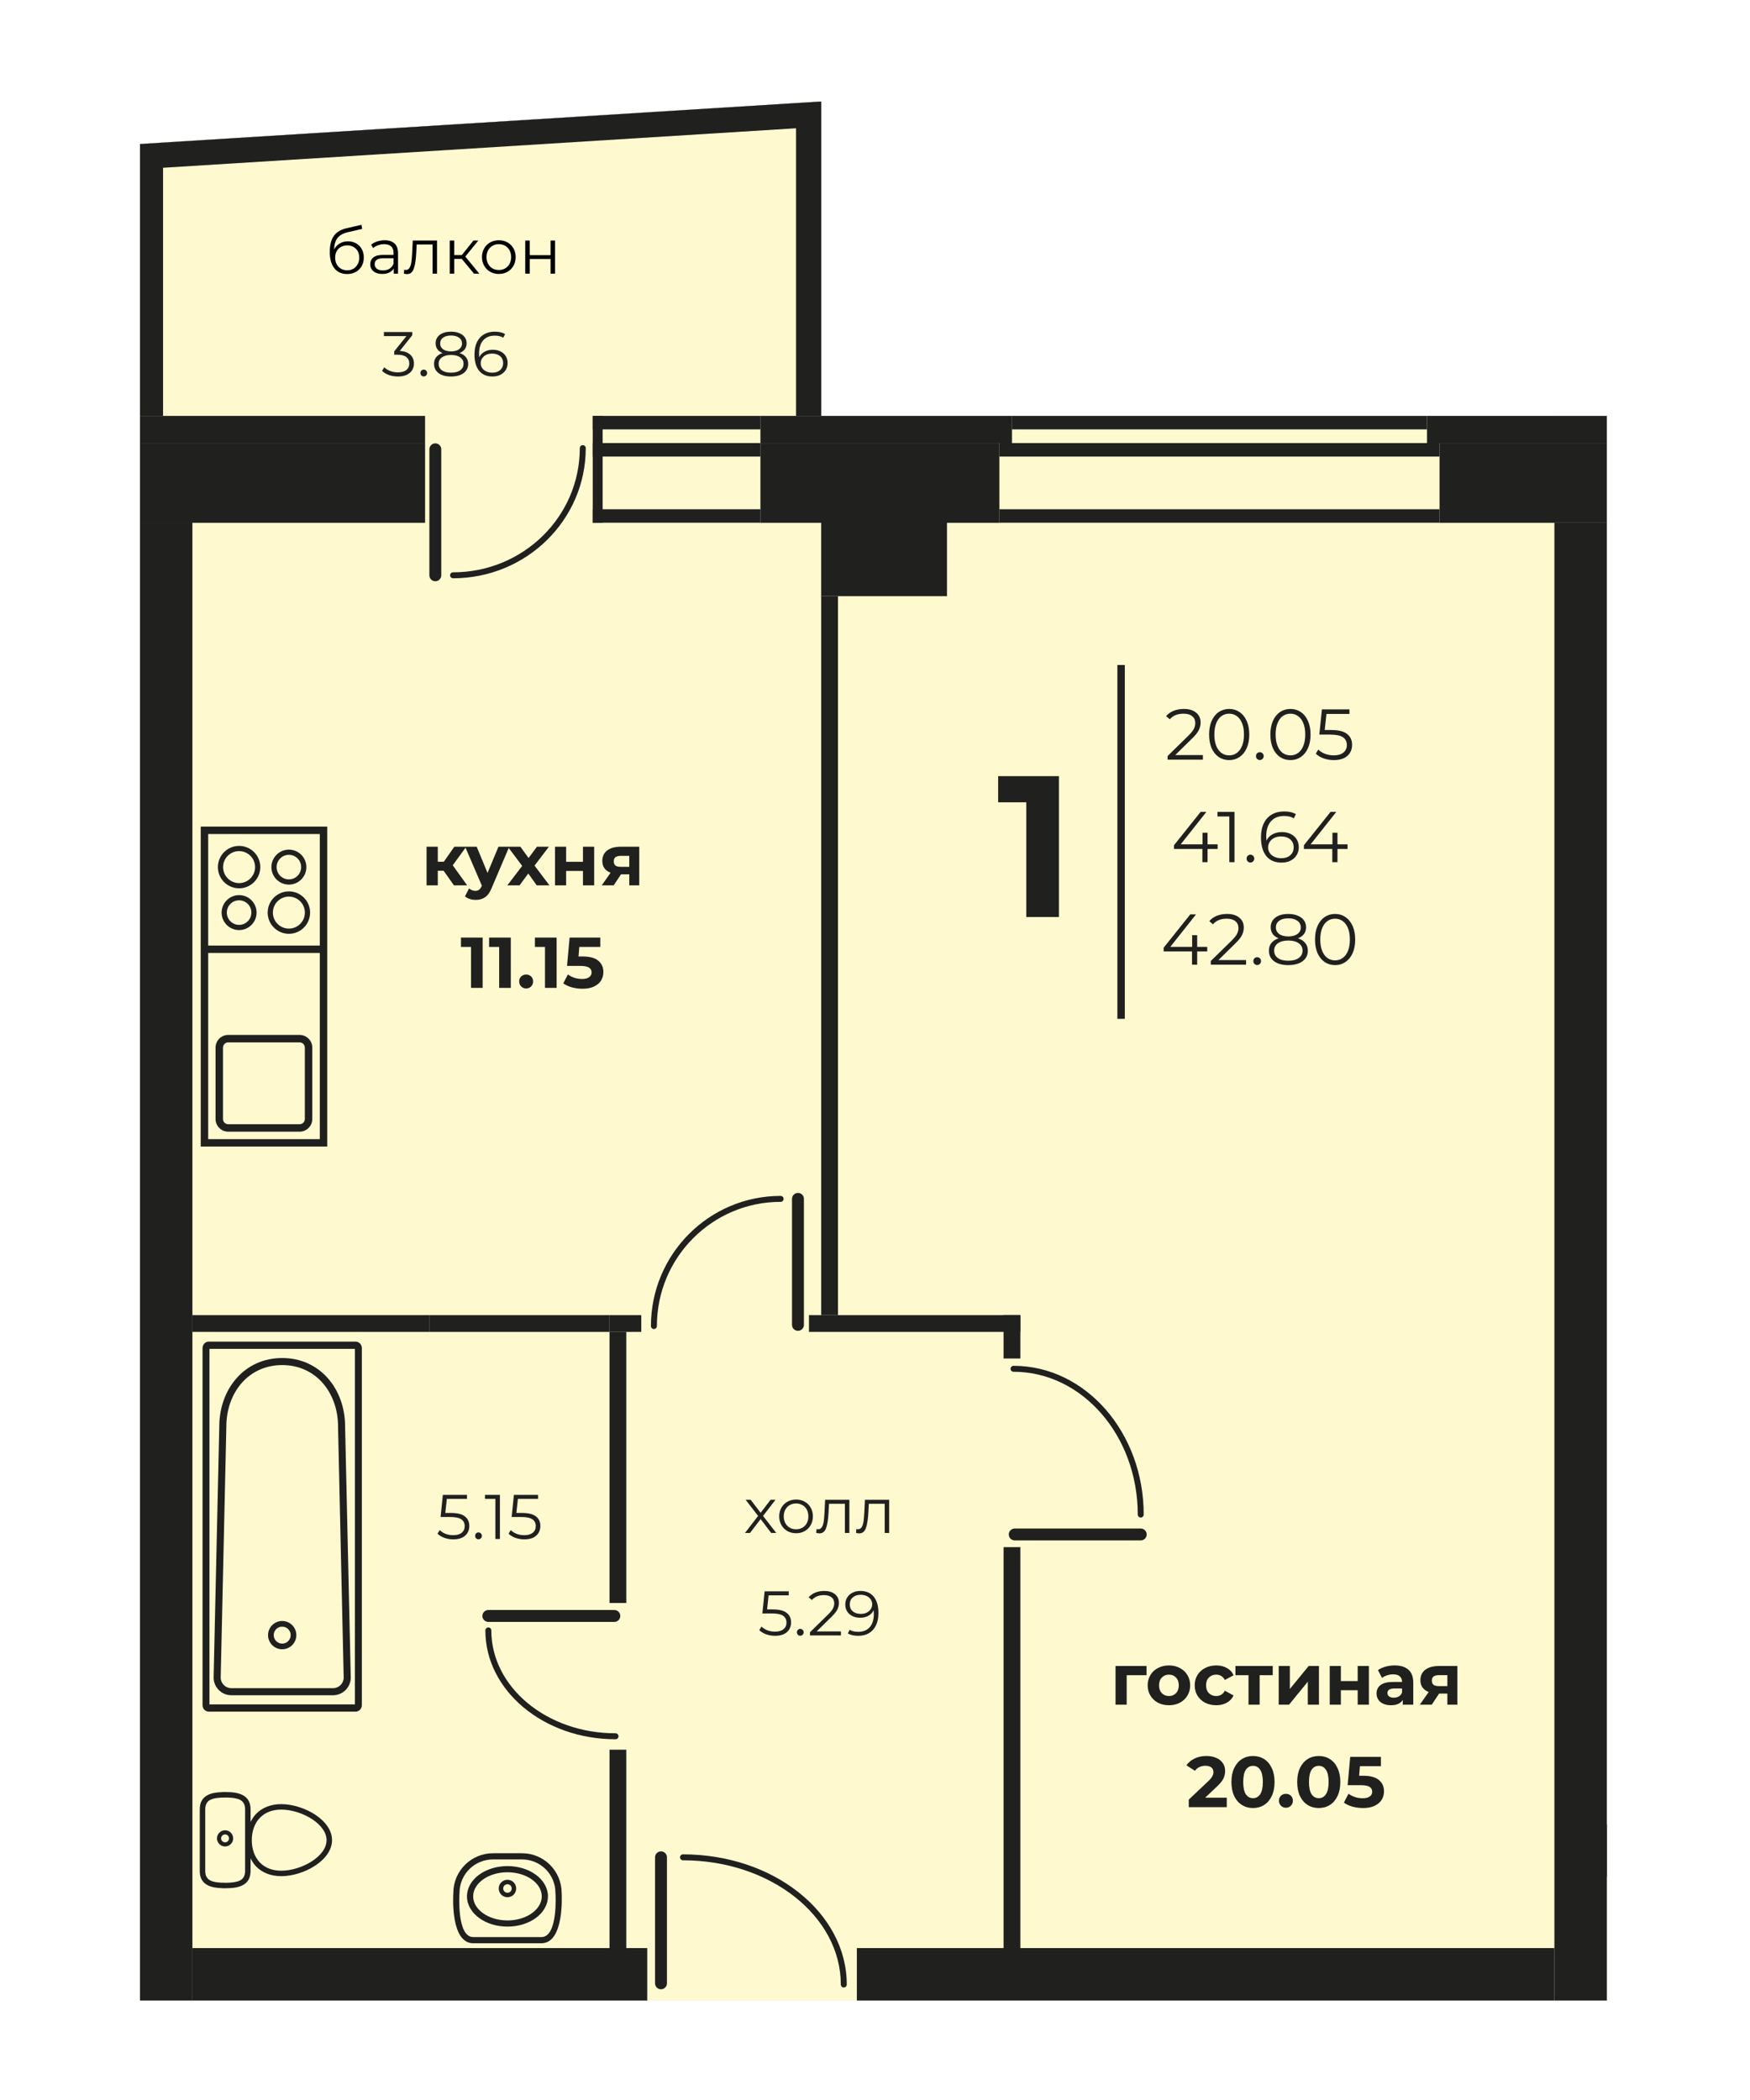 <svg width="500" height="600" viewBox="0 0 500 600" fill="none" xmlns="http://www.w3.org/2000/svg">
<rect width="500" height="600" fill="white"/>
<g clip-path="url(#clip0_2384_28730)">
<path fill-rule="evenodd" clip-rule="evenodd" d="M40 41.146L46.613 40.734L234.63 29V118.828H459.088V118.83V571.578H40V41.146Z" fill="#2A2274"/>
<path fill-rule="evenodd" clip-rule="evenodd" d="M40 41.146L46.613 40.734L46.6 118.83H54.975V358.976V373.948V499.712H40V41.146Z" fill="#C6C0E1"/>
<path fill-rule="evenodd" clip-rule="evenodd" d="M234.63 118.828H459.088V571.578H40V122.723V41.146L234.63 29V118.828Z" fill="#ED9FA6"/>
<path d="M459.088 118.83H444.113V536.243H459.088V118.83Z" fill="#94D0F5"/>
<path fill-rule="evenodd" clip-rule="evenodd" d="M40 484.74H54.975V556.604H444.236V521.271H459.088V571.577H40V484.74Z" fill="#CFD0D0"/>
<path fill-rule="evenodd" clip-rule="evenodd" d="M40 41.146L46.613 40.734L46.6 118.83H54.975V358.976V373.948V499.712H40V41.146Z" fill="#FFF9D0"/>
<path fill-rule="evenodd" clip-rule="evenodd" d="M234.63 118.828H459.088V571.578H40V122.723V41.146L234.63 29V118.828Z" fill="#FFF9D0"/>
<path d="M459.088 118.83H444.113V536.243H459.088V118.83Z" fill="#FFF9D0"/>
<path d="M54.975 134.4H40V149.372H54.975V134.4Z" fill="#20201F"/>
<path d="M270.567 134.247H234.629V170.333H270.567V134.247Z" fill="#20201F"/>
<path d="M54.975 149.372H40V571.578H54.975V149.372Z" fill="#20201F"/>
<path d="M459.088 149.372H444.113V571.578H459.088V149.372Z" fill="#20201F"/>
<path d="M459.088 521.271H444.235V536.243H459.088V521.271Z" fill="#20201F"/>
<path d="M444.113 556.604H244.817V571.578H444.113V556.604Z" fill="#20201F"/>
<path d="M184.924 556.604H54.976V571.578H184.924V556.604Z" fill="#20201F"/>
<path d="M121.451 126.615H40V149.372H121.451V126.615Z" fill="#20201F"/>
<path d="M285.534 126.615H217.265V149.372H285.534V126.615Z" fill="#20201F"/>
<path d="M459.089 126.615H411.3V149.372H459.089V126.615Z" fill="#20201F"/>
<path d="M121.451 118.83H40V126.615H121.451V118.83Z" fill="#20201F"/>
<path d="M289.131 118.829H217.265V126.615H289.131V118.829Z" fill="#20201F"/>
<path d="M459.088 118.83H407.711V126.615H459.088V118.83Z" fill="#20201F"/>
<path fill-rule="evenodd" clip-rule="evenodd" d="M40 41.146L234.63 29V118.83H227.444V36.648L46.59 47.934V118.83H40V41.146Z" fill="#20201F"/>
<path d="M122.641 375.745H54.976V380.536H122.641V375.745Z" fill="#20201F"/>
<path d="M174.15 375.745H122.642V380.536H174.15V375.745Z" fill="#20201F"/>
<path d="M183.224 375.745H174.15V380.536H183.224V375.745Z" fill="#20201F"/>
<path d="M178.938 380.536H174.15V457.996H178.938V380.536Z" fill="#20201F"/>
<path d="M178.938 499.918H174.15V556.604H178.938V499.918Z" fill="#20201F"/>
<path d="M291.53 442.041H286.733V556.603H291.53V442.041Z" fill="#20201F"/>
<path d="M291.53 375.745H231.135V380.536H291.53V375.745Z" fill="#20201F"/>
<path d="M291.53 375.744H286.733V388.142H291.53V375.744Z" fill="#20201F"/>
<path d="M239.426 170.333H234.63V375.744H239.426V170.333Z" fill="#20201F"/>
<path d="M407.71 118.83H289.123V122.682H407.71V118.83Z" fill="#20201F"/>
<path d="M411.299 126.595H285.534V130.446H411.299V126.595Z" fill="#20201F"/>
<path d="M411.299 145.5H285.534V149.351H411.299V145.5Z" fill="#20201F"/>
<path d="M217.264 118.828H169.352V122.68H217.264V118.828Z" fill="#20201F"/>
<path d="M217.265 126.593H169.351V130.444H217.265V126.593Z" fill="#20201F"/>
<path d="M217.265 145.498H169.351V149.349H217.265V145.498Z" fill="#20201F"/>
<path d="M172.177 118.828H169.351V149.371H172.177V118.828Z" fill="#20201F"/>
<path fill-rule="evenodd" clip-rule="evenodd" d="M190.558 566.662C190.558 567.601 189.796 568.363 188.857 568.363C187.918 568.363 187.156 567.601 187.156 566.662V530.666C187.156 529.727 187.918 528.965 188.857 528.965C189.796 528.965 190.558 529.727 190.558 530.666V566.662Z" fill="#20201F"/>
<path fill-rule="evenodd" clip-rule="evenodd" d="M241.934 567.004C241.934 567.474 241.553 567.855 241.083 567.855C240.614 567.855 240.233 567.474 240.233 567.004C240.233 557.242 235.213 548.391 227.101 541.975C218.932 535.514 207.631 531.516 195.14 531.516C194.671 531.516 194.29 531.135 194.29 530.666C194.29 530.197 194.671 529.816 195.14 529.816C208.015 529.816 219.69 533.955 228.151 540.647C236.664 547.38 241.934 556.7 241.934 567.004Z" fill="#20201F"/>
<path fill-rule="evenodd" clip-rule="evenodd" d="M175.522 459.999C176.461 459.999 177.223 460.761 177.223 461.7C177.223 462.639 176.461 463.401 175.522 463.401H139.526C138.587 463.401 137.825 462.639 137.825 461.7C137.825 460.761 138.587 459.999 139.526 459.999H175.522Z" fill="#20201F"/>
<path fill-rule="evenodd" clip-rule="evenodd" d="M175.864 495.228C176.333 495.228 176.714 495.609 176.714 496.079C176.714 496.548 176.333 496.929 175.864 496.929C165.628 496.929 156.352 493.466 149.628 487.872C142.862 482.24 138.675 474.448 138.675 465.835C138.675 465.366 139.056 464.985 139.526 464.985C139.995 464.985 140.376 465.366 140.376 465.835C140.376 473.922 144.327 481.255 150.712 486.569C157.14 491.918 166.032 495.228 175.864 495.228Z" fill="#20201F"/>
<path fill-rule="evenodd" clip-rule="evenodd" d="M122.678 128.375C122.678 127.436 123.44 126.675 124.379 126.675C125.317 126.675 126.079 127.436 126.079 128.375V164.372C126.079 165.31 125.317 166.072 124.379 166.072C123.44 166.072 122.678 165.31 122.678 164.372V128.375Z" fill="#20201F"/>
<path fill-rule="evenodd" clip-rule="evenodd" d="M165.656 128.034C165.656 127.564 166.037 127.183 166.507 127.183C166.976 127.183 167.357 127.564 167.357 128.034C167.357 138.303 163.109 147.602 156.246 154.331C149.383 161.059 139.906 165.222 129.447 165.222C128.977 165.222 128.596 164.841 128.596 164.372C128.596 163.902 128.977 163.521 129.447 163.521C139.448 163.521 148.505 159.546 155.057 153.122C161.604 146.702 165.656 137.831 165.656 128.034Z" fill="#20201F"/>
<path fill-rule="evenodd" clip-rule="evenodd" d="M229.691 378.532C229.691 379.471 228.929 380.233 227.99 380.233C227.051 380.233 226.289 379.471 226.289 378.532V342.536C226.289 341.597 227.051 340.835 227.99 340.835C228.929 340.835 229.691 341.597 229.691 342.536V378.532Z" fill="#20201F"/>
<path fill-rule="evenodd" clip-rule="evenodd" d="M187.683 378.874C187.683 379.344 187.302 379.724 186.832 379.724C186.363 379.724 185.982 379.344 185.982 378.874C185.982 368.609 190.132 359.312 196.836 352.583C203.544 345.852 212.811 341.686 223.039 341.686C223.508 341.686 223.889 342.067 223.889 342.536C223.889 343.005 223.508 343.386 223.039 343.386C213.276 343.386 204.435 347.359 198.039 353.779C191.642 360.199 187.683 369.072 187.683 378.874Z" fill="#20201F"/>
<path fill-rule="evenodd" clip-rule="evenodd" d="M289.926 440.119C288.988 440.119 288.226 439.358 288.226 438.419C288.226 437.48 288.988 436.718 289.926 436.718H325.923C326.862 436.718 327.623 437.48 327.623 438.419C327.623 439.358 326.862 440.119 325.923 440.119H289.926Z" fill="#20201F"/>
<path fill-rule="evenodd" clip-rule="evenodd" d="M289.585 391.932C289.115 391.932 288.734 391.551 288.734 391.082C288.734 390.612 289.115 390.231 289.585 390.231C299.873 390.231 309.183 395.005 315.915 402.722C322.623 410.408 326.773 421.019 326.773 432.724C326.773 433.194 326.392 433.575 325.923 433.575C325.453 433.575 325.072 433.194 325.072 432.724C325.072 421.437 321.084 411.223 314.64 403.837C308.223 396.483 299.363 391.932 289.585 391.932Z" fill="#20201F"/>
<path fill-rule="evenodd" clip-rule="evenodd" d="M93.497 237.236V327.59H57.355V236.173H93.497V237.236ZM89.224 299.311C89.224 298.317 88.817 297.411 88.159 296.757C87.504 296.103 86.601 295.696 85.61 295.696H65.2C64.209 295.696 63.306 296.103 62.647 296.757C61.993 297.411 61.586 298.317 61.586 299.311V319.721C61.586 320.712 61.993 321.616 62.647 322.273C63.301 322.927 64.205 323.334 65.2 323.334H85.61C86.605 323.334 87.51 322.927 88.161 322.271C88.817 321.616 89.224 320.712 89.224 319.721V299.311ZM87.535 247.746C87.535 246.37 86.975 245.12 86.071 244.214C85.167 243.31 83.917 242.75 82.539 242.75C81.164 242.75 79.915 243.31 79.007 244.217C78.103 245.122 77.543 246.371 77.543 247.746C77.543 249.123 78.103 250.374 79.009 251.276C79.913 252.181 81.163 252.742 82.539 252.742C83.917 252.742 85.167 252.181 86.071 251.278C86.975 250.374 87.535 249.123 87.535 247.746ZM74.372 247.746C74.372 246.074 73.692 244.559 72.596 243.462C71.5 242.366 69.984 241.687 68.313 241.687C66.641 241.687 65.126 242.366 64.029 243.462C62.933 244.559 62.254 246.074 62.254 247.746C62.254 249.417 62.933 250.933 64.029 252.029C65.126 253.125 66.641 253.805 68.313 253.805C69.984 253.805 71.5 253.125 72.596 252.029C73.692 250.933 74.372 249.417 74.372 247.746ZM71.545 250.978C72.371 250.152 72.884 249.008 72.884 247.746C72.884 246.483 72.371 245.339 71.545 244.513C70.719 243.688 69.575 243.175 68.313 243.175C67.05 243.175 65.906 243.688 65.08 244.513C64.255 245.339 63.742 246.483 63.742 247.746C63.742 249.008 64.255 250.152 65.08 250.978C65.906 251.804 67.05 252.317 68.313 252.317C69.575 252.317 70.719 251.804 71.545 250.978ZM88.598 260.741C88.598 259.069 87.919 257.553 86.822 256.457C85.726 255.361 84.211 254.682 82.539 254.682C80.867 254.682 79.351 255.36 78.255 256.456C77.159 257.553 76.48 259.069 76.48 260.741C76.48 262.413 77.159 263.928 78.256 265.024C79.352 266.12 80.867 266.8 82.539 266.8C84.21 266.8 85.726 266.12 86.822 265.024C87.919 263.928 88.598 262.412 88.598 260.741ZM85.771 263.973C86.597 263.147 87.11 262.003 87.11 260.741C87.11 259.478 86.597 258.334 85.771 257.508C84.946 256.683 83.802 256.17 82.539 256.17C81.276 256.17 80.132 256.682 79.306 257.508C78.48 258.333 77.968 259.478 77.968 260.741C77.968 262.004 78.481 263.147 79.307 263.973C80.132 264.799 81.276 265.312 82.539 265.312C83.801 265.312 84.946 264.799 85.771 263.973ZM73.309 260.741C73.309 259.365 72.748 258.115 71.844 257.209C70.941 256.305 69.69 255.745 68.313 255.745C66.938 255.745 65.689 256.305 64.781 257.212C63.877 258.116 63.317 259.366 63.317 260.741C63.317 262.118 63.877 263.368 64.783 264.271C65.687 265.176 66.937 265.737 68.313 265.737C69.69 265.737 70.941 265.176 71.844 264.272C72.748 263.368 73.309 262.118 73.309 260.741ZM70.793 263.221C71.427 262.588 71.821 261.709 71.821 260.741C71.821 259.77 71.429 258.892 70.796 258.26C70.16 257.627 69.281 257.233 68.313 257.233C67.342 257.233 66.464 257.625 65.832 258.258C65.197 258.892 64.805 259.77 64.805 260.741C64.805 261.709 65.199 262.588 65.832 263.221C66.464 263.857 67.342 264.249 68.313 264.249C69.281 264.249 70.16 263.855 70.793 263.221ZM85.02 250.226C85.653 249.593 86.047 248.714 86.047 247.746C86.047 246.775 85.655 245.897 85.022 245.265C84.386 244.632 83.508 244.238 82.539 244.238C81.568 244.238 80.69 244.63 80.058 245.263C79.423 245.897 79.031 246.775 79.031 247.746C79.031 248.714 79.425 249.593 80.058 250.226C80.69 250.862 81.568 251.254 82.539 251.254C83.508 251.254 84.386 250.86 85.02 250.226ZM87.098 319.721V299.311C87.098 298.903 86.93 298.53 86.66 298.26C86.393 297.99 86.02 297.822 85.61 297.822H65.2C64.79 297.822 64.417 297.99 64.148 298.258C63.88 298.53 63.712 298.903 63.712 299.311V319.721C63.712 320.131 63.879 320.503 64.146 320.77C64.42 321.04 64.794 321.208 65.2 321.208H85.61C86.016 321.208 86.39 321.04 86.66 320.77C86.931 320.503 87.098 320.131 87.098 319.721ZM59.481 270.154H91.371V238.299H59.481V270.154ZM91.371 272.28H59.481V325.464H91.371V272.28Z" fill="#20201F"/>
<path fill-rule="evenodd" clip-rule="evenodd" d="M89.899 533.139C87.102 534.938 83.514 536.048 80.359 536.048C77.253 536.048 74.829 534.983 73.142 533.238V533.233C72.504 532.573 72.01 531.788 71.592 530.958V534.545C71.592 536.687 70.697 537.942 69.261 538.671C67.954 539.336 66.225 539.5 64.329 539.5H63.547V539.48C61.967 539.436 60.525 539.239 59.401 538.671C57.966 537.942 57.076 536.687 57.076 534.556V516.961C57.076 514.821 57.966 513.567 59.401 512.843C60.525 512.279 61.967 512.076 63.547 512.033V512.013H64.329C66.225 512.013 67.954 512.178 69.261 512.843C70.697 513.567 71.592 514.821 71.592 516.961V520.556C72.01 519.725 72.499 518.943 73.142 518.281C74.829 516.533 77.253 515.467 80.359 515.467C83.693 515.467 87.51 516.71 90.372 518.692C93.013 520.522 94.867 522.995 94.867 525.757C94.867 528.681 92.788 531.285 89.899 533.139ZM61.996 525.25H61.991V525.252C61.991 525.883 62.255 526.464 62.672 526.883V526.888C63.09 527.304 63.665 527.563 64.304 527.563C64.944 527.563 65.514 527.304 65.932 526.888H65.939L65.939 526.883C66.356 526.462 66.614 525.883 66.614 525.252C66.614 524.611 66.356 524.032 65.939 523.617C65.522 523.2 64.944 522.939 64.304 522.939C63.665 522.939 63.095 523.2 62.672 523.617C62.255 524.032 61.996 524.611 61.996 525.25ZM63.179 525.247V525.252C63.179 525.564 63.303 525.845 63.499 526.045H63.507C63.709 526.246 63.995 526.375 64.304 526.375C64.62 526.375 64.909 526.25 65.104 526.055L65.109 526.047C65.306 525.845 65.433 525.564 65.433 525.252C65.433 524.93 65.306 524.65 65.109 524.45C64.909 524.253 64.62 524.129 64.304 524.129C63.989 524.129 63.703 524.253 63.507 524.459C63.298 524.655 63.171 524.939 63.171 525.247H63.179ZM70.03 516.961C70.03 515.517 69.463 514.692 68.564 514.232C67.632 513.768 66.339 513.611 64.878 513.584H64.329C62.647 513.584 61.138 513.713 60.1 514.232C59.2 514.692 58.639 515.519 58.639 516.961V534.556C58.639 535.996 59.2 536.819 60.1 537.279C61.138 537.802 62.647 537.929 64.329 537.929H64.938C66.369 537.897 67.652 537.743 68.564 537.281C69.47 536.819 70.03 535.989 70.03 534.545V516.961ZM89.488 519.972C86.875 518.161 83.394 517.028 80.359 517.028C77.705 517.028 75.664 517.914 74.264 519.361C72.731 520.943 71.938 523.222 71.938 525.757C71.938 528.295 72.731 530.572 74.264 532.158C75.664 533.602 77.705 534.486 80.359 534.486C83.226 534.486 86.501 533.471 89.061 531.828C91.528 530.244 93.304 528.088 93.304 525.757C93.304 523.565 91.724 521.528 89.488 519.972Z" fill="#20201F"/>
<path fill-rule="evenodd" clip-rule="evenodd" d="M154.698 555.208L135.208 555.214C128.689 555.214 129.457 541.722 129.525 540.821C129.525 537.698 130.798 534.864 132.851 532.814C134.899 530.767 137.738 529.498 140.86 529.498H149.131C152.26 529.498 155.095 530.765 157.149 532.814C159.195 534.864 160.464 537.703 160.478 540.826C160.52 541.742 161.191 555.214 154.698 555.208ZM144.992 542.065V542.063C145.678 542.056 146.31 541.786 146.762 541.336C147.206 540.878 147.48 540.252 147.48 539.57C147.48 538.882 147.204 538.256 146.753 537.806C146.302 537.354 145.678 537.078 144.99 537.078C144.306 537.078 143.681 537.354 143.23 537.806H143.222V537.811C142.771 538.261 142.49 538.882 142.49 539.57C142.49 540.252 142.771 540.886 143.222 541.336H143.224C143.675 541.786 144.306 542.07 144.99 542.07L144.992 542.065ZM144.997 540.794C145.322 540.794 145.629 540.66 145.849 540.434C146.063 540.22 146.201 539.912 146.201 539.57C146.201 539.23 146.069 538.922 145.855 538.701C145.634 538.49 145.333 538.35 144.99 538.353C144.646 538.353 144.349 538.487 144.129 538.701L144.124 538.706C143.906 538.922 143.772 539.23 143.772 539.57C143.772 539.906 143.914 540.214 144.126 540.434L144.131 540.437C144.346 540.653 144.653 540.783 144.985 540.783L144.997 540.78V540.794ZM144.992 550.459C148.135 550.459 150.987 549.523 153.061 548.02C155.216 546.448 156.555 544.253 156.557 541.82C156.557 539.377 155.216 537.182 153.061 535.608C150.979 534.096 148.125 533.169 144.982 533.169H144.969C141.834 533.176 138.988 534.111 136.908 535.617C134.762 537.188 133.425 539.377 133.424 541.806L133.425 541.82C133.425 544.259 134.762 546.442 136.925 548.02C138.994 549.525 141.845 550.459 144.985 550.456L144.992 550.459ZM144.992 548.701C147.746 548.696 150.234 547.888 152.034 546.589C153.732 545.348 154.789 543.656 154.789 541.82C154.789 539.971 153.732 538.28 152.02 537.033C150.23 535.739 147.746 534.934 144.982 534.934H144.977L144.969 534.929C142.212 534.934 139.734 535.739 137.944 537.04C136.25 538.277 135.194 539.971 135.189 541.806L135.194 541.82C135.191 543.66 136.249 545.353 137.95 546.589C139.741 547.883 142.226 548.696 144.982 548.693H144.992V548.701ZM154.692 553.449C159.531 553.449 158.707 540.923 158.707 540.891L158.699 540.826C158.699 538.187 157.633 535.799 155.908 534.062C154.167 532.332 151.775 531.264 149.131 531.264H140.869C138.216 531.264 135.819 532.327 134.086 534.062C132.356 535.79 131.29 538.187 131.285 540.826L131.282 540.888C131.282 540.92 130.395 553.449 135.213 553.449H154.692Z" fill="#20201F"/>
<path fill-rule="evenodd" clip-rule="evenodd" d="M101.406 486.973V385.384H59.847V486.973H101.406ZM76.587 467.177C76.587 466.062 77.04 465.051 77.77 464.321C78.504 463.591 79.514 463.138 80.627 463.138C81.74 463.138 82.749 463.591 83.48 464.321C84.214 465.055 84.666 466.064 84.666 467.177C84.666 468.291 84.214 469.3 83.484 470.031C82.753 470.764 81.743 471.217 80.627 471.217C79.511 471.217 78.501 470.764 77.77 470.034C77.04 469.304 76.587 468.293 76.587 467.177ZM78.912 465.463C79.349 465.025 79.956 464.754 80.627 464.754C81.297 464.754 81.905 465.025 82.342 465.463C82.779 465.9 83.05 466.507 83.05 467.177C83.05 467.848 82.779 468.456 82.341 468.892C81.902 469.33 81.296 469.601 80.627 469.601C79.958 469.601 79.351 469.33 78.912 468.892C78.475 468.453 78.203 467.846 78.203 467.177C78.203 466.509 78.475 465.902 78.912 465.463ZM61.036 479.305L62.652 407.593C62.652 396.822 69.856 388.003 80.627 388.003C91.397 388.003 98.601 396.822 98.601 407.593L100.217 479.305C100.217 480.695 99.648 481.958 98.734 482.872C97.817 483.786 96.554 484.355 95.168 484.355H66.086C64.701 484.355 63.439 483.787 62.523 482.872C61.605 481.952 61.036 480.69 61.036 479.305ZM64.672 407.593C64.672 397.926 70.96 390.022 80.627 390.022C90.294 390.022 96.582 397.926 96.582 407.593L98.197 479.305C98.197 480.137 97.856 480.894 97.306 481.448C96.76 481.995 96.002 482.335 95.168 482.335H66.086C65.251 482.335 64.494 481.995 63.944 481.444C63.396 480.897 63.056 480.14 63.056 479.305L64.672 407.593ZM103.384 385.171V487.186C103.384 487.693 103.184 488.156 102.864 488.492C102.544 488.829 102.098 489.038 101.61 489.038H59.644C59.155 489.038 58.709 488.829 58.389 488.496C58.068 488.16 57.869 487.696 57.869 487.186V385.171C57.869 384.661 58.068 384.197 58.389 383.862C58.713 383.53 59.157 383.32 59.644 383.32H101.61C102.096 383.32 102.539 383.529 102.861 383.862C103.184 384.202 103.384 384.664 103.384 385.171Z" fill="#20201F"/>
<path d="M302.546 221.756V262H293.233V229.23H285.184V221.756H302.546Z" fill="#20201F"/>
<path d="M321.376 190H319.25V291.095H321.376V190Z" fill="#20201F"/>
<path d="M343.684 215.738V217.052H333.603V216.004L339.578 210.153C340.33 209.413 340.837 208.777 341.097 208.243C341.371 207.696 341.508 207.148 341.508 206.6C341.508 205.752 341.213 205.095 340.625 204.629C340.05 204.15 339.222 203.911 338.14 203.911C336.457 203.911 335.149 204.444 334.219 205.512L333.171 204.609C333.733 203.952 334.444 203.445 335.307 203.089C336.183 202.733 337.168 202.555 338.263 202.555C339.728 202.555 340.885 202.905 341.734 203.603C342.596 204.287 343.027 205.232 343.027 206.436C343.027 207.175 342.863 207.887 342.534 208.572C342.206 209.256 341.583 210.043 340.666 210.933L335.779 215.738H343.684ZM351.188 217.175C350.079 217.175 349.087 216.881 348.211 216.292C347.348 215.703 346.671 214.861 346.178 213.766C345.699 212.658 345.459 211.357 345.459 209.865C345.459 208.373 345.699 207.08 346.178 205.984C346.671 204.876 347.348 204.027 348.211 203.438C349.087 202.85 350.079 202.555 351.188 202.555C352.297 202.555 353.282 202.85 354.145 203.438C355.021 204.027 355.705 204.876 356.198 205.984C356.691 207.08 356.937 208.373 356.937 209.865C356.937 211.357 356.691 212.658 356.198 213.766C355.705 214.861 355.021 215.703 354.145 216.292C353.282 216.881 352.297 217.175 351.188 217.175ZM351.188 215.82C352.023 215.82 352.755 215.587 353.385 215.122C354.028 214.656 354.528 213.979 354.884 213.089C355.24 212.199 355.418 211.125 355.418 209.865C355.418 208.606 355.24 207.531 354.884 206.642C354.528 205.752 354.028 205.074 353.385 204.609C352.755 204.143 352.023 203.911 351.188 203.911C350.353 203.911 349.614 204.143 348.97 204.609C348.341 205.074 347.848 205.752 347.492 206.642C347.136 207.531 346.958 208.606 346.958 209.865C346.958 211.125 347.136 212.199 347.492 213.089C347.848 213.979 348.341 214.656 348.97 215.122C349.614 215.587 350.353 215.82 351.188 215.82ZM359.942 217.154C359.641 217.154 359.381 217.045 359.162 216.826C358.957 216.607 358.854 216.34 358.854 216.025C358.854 215.71 358.957 215.45 359.162 215.245C359.381 215.026 359.641 214.916 359.942 214.916C360.244 214.916 360.504 215.026 360.723 215.245C360.942 215.45 361.051 215.71 361.051 216.025C361.051 216.34 360.942 216.607 360.723 216.826C360.504 217.045 360.244 217.154 359.942 217.154ZM368.693 217.175C367.584 217.175 366.592 216.881 365.716 216.292C364.853 215.703 364.176 214.861 363.683 213.766C363.204 212.658 362.964 211.357 362.964 209.865C362.964 208.373 363.204 207.08 363.683 205.984C364.176 204.876 364.853 204.027 365.716 203.438C366.592 202.85 367.584 202.555 368.693 202.555C369.802 202.555 370.787 202.85 371.65 203.438C372.526 204.027 373.21 204.876 373.703 205.984C374.196 207.08 374.442 208.373 374.442 209.865C374.442 211.357 374.196 212.658 373.703 213.766C373.21 214.861 372.526 215.703 371.65 216.292C370.787 216.881 369.802 217.175 368.693 217.175ZM368.693 215.82C369.528 215.82 370.26 215.587 370.89 215.122C371.533 214.656 372.033 213.979 372.389 213.089C372.745 212.199 372.923 211.125 372.923 209.865C372.923 208.606 372.745 207.531 372.389 206.642C372.033 205.752 371.533 205.074 370.89 204.609C370.26 204.143 369.528 203.911 368.693 203.911C367.858 203.911 367.119 204.143 366.475 204.609C365.846 205.074 365.353 205.752 364.997 206.642C364.641 207.531 364.463 208.606 364.463 209.865C364.463 211.125 364.641 212.199 364.997 213.089C365.353 213.979 365.846 214.656 366.475 215.122C367.119 215.587 367.858 215.82 368.693 215.82ZM380.337 208.572C382.418 208.572 383.931 208.948 384.875 209.701C385.833 210.44 386.312 211.48 386.312 212.822C386.312 213.657 386.114 214.403 385.717 215.06C385.334 215.717 384.752 216.237 383.972 216.62C383.191 216.99 382.233 217.175 381.097 217.175C380.07 217.175 379.092 217.011 378.161 216.682C377.244 216.34 376.504 215.888 375.943 215.327L376.662 214.157C377.141 214.649 377.771 215.053 378.551 215.368C379.331 215.669 380.173 215.82 381.076 215.82C382.267 215.82 383.184 215.553 383.828 215.019C384.485 214.485 384.813 213.773 384.813 212.883C384.813 211.898 384.444 211.152 383.705 210.645C382.979 210.139 381.747 209.886 380.009 209.886H376.949L377.689 202.679H385.553V203.993H378.982L378.489 208.572H380.337Z" fill="#20201F"/>
<path d="M347.893 242.56H345.019V246.338H343.54V242.56H335.43V241.492L343.047 231.965H344.69L337.339 241.246H343.581V237.919H345.019V241.246H347.893V242.56ZM352.713 231.965V246.338H351.235V233.279H347.847V231.965H352.713ZM357.258 246.44C356.956 246.44 356.696 246.331 356.477 246.112C356.272 245.893 356.169 245.626 356.169 245.311C356.169 244.996 356.272 244.736 356.477 244.531C356.696 244.312 356.956 244.202 357.258 244.202C357.559 244.202 357.819 244.312 358.038 244.531C358.257 244.736 358.366 244.996 358.366 245.311C358.366 245.626 358.257 245.893 358.038 246.112C357.819 246.331 357.559 246.44 357.258 246.44ZM366.234 237.735C367.178 237.735 368.013 237.912 368.739 238.268C369.478 238.624 370.053 239.131 370.464 239.788C370.874 240.431 371.08 241.184 371.08 242.046C371.08 242.922 370.867 243.696 370.443 244.367C370.019 245.037 369.43 245.558 368.677 245.927C367.938 246.283 367.103 246.461 366.172 246.461C364.27 246.461 362.812 245.838 361.799 244.592C360.786 243.333 360.279 241.56 360.279 239.274C360.279 237.673 360.553 236.318 361.101 235.209C361.648 234.1 362.415 233.265 363.4 232.704C364.386 232.129 365.536 231.842 366.85 231.842C368.273 231.842 369.41 232.102 370.258 232.622L369.663 233.813C368.978 233.361 368.048 233.135 366.87 233.135C365.283 233.135 364.037 233.642 363.133 234.655C362.23 235.654 361.778 237.112 361.778 239.028C361.778 239.37 361.799 239.76 361.84 240.198C362.196 239.418 362.764 238.816 363.544 238.392C364.324 237.954 365.221 237.735 366.234 237.735ZM366.111 245.208C367.151 245.208 367.993 244.928 368.636 244.367C369.293 243.792 369.622 243.032 369.622 242.087C369.622 241.143 369.293 240.39 368.636 239.829C367.993 239.268 367.117 238.987 366.008 238.987C365.283 238.987 364.639 239.124 364.078 239.398C363.53 239.671 363.099 240.048 362.784 240.527C362.47 241.006 362.312 241.54 362.312 242.129C362.312 242.676 362.456 243.183 362.743 243.648C363.044 244.113 363.482 244.49 364.057 244.777C364.632 245.065 365.317 245.208 366.111 245.208ZM385.009 242.56H382.134V246.338H380.656V242.56H372.545V241.492L380.163 231.965H381.805L374.455 241.246H380.697V237.919H382.134V241.246H385.009V242.56Z" fill="#20201F"/>
<path d="M344.927 271.845H342.053V275.623H340.574V271.845H332.464V270.778L340.082 261.25H341.724L334.373 270.531H340.615V267.205H342.053V270.531H344.927V271.845ZM356.02 274.309V275.623H345.938V274.576L351.913 268.724C352.666 267.985 353.172 267.349 353.433 266.815C353.706 266.267 353.843 265.72 353.843 265.172C353.843 264.324 353.549 263.666 352.96 263.201C352.385 262.722 351.557 262.482 350.476 262.482C348.792 262.482 347.485 263.016 346.554 264.084L345.507 263.181C346.068 262.523 346.78 262.017 347.642 261.661C348.518 261.305 349.504 261.127 350.599 261.127C352.064 261.127 353.22 261.476 354.069 262.174C354.931 262.859 355.363 263.803 355.363 265.008C355.363 265.747 355.198 266.459 354.87 267.143C354.541 267.828 353.918 268.615 353.001 269.505L348.115 274.309H356.02ZM359.184 275.726C358.883 275.726 358.623 275.617 358.404 275.398C358.199 275.179 358.096 274.912 358.096 274.597C358.096 274.282 358.199 274.022 358.404 273.817C358.623 273.598 358.883 273.488 359.184 273.488C359.485 273.488 359.746 273.598 359.965 273.817C360.184 274.022 360.293 274.282 360.293 274.597C360.293 274.912 360.184 275.179 359.965 275.398C359.746 275.617 359.485 275.726 359.184 275.726ZM370.861 268.088C371.764 268.389 372.456 268.841 372.935 269.443C373.427 270.045 373.674 270.771 373.674 271.62C373.674 272.455 373.448 273.187 372.996 273.817C372.545 274.433 371.894 274.912 371.046 275.254C370.211 275.582 369.225 275.747 368.089 275.747C366.364 275.747 365.009 275.377 364.023 274.638C363.038 273.899 362.545 272.893 362.545 271.62C362.545 270.757 362.778 270.032 363.243 269.443C363.722 268.841 364.414 268.389 365.317 268.088C364.578 267.8 364.017 267.39 363.633 266.856C363.25 266.308 363.058 265.665 363.058 264.926C363.058 263.762 363.51 262.838 364.414 262.154C365.331 261.469 366.556 261.127 368.089 261.127C369.102 261.127 369.985 261.285 370.738 261.6C371.504 261.901 372.1 262.339 372.524 262.914C372.948 263.489 373.161 264.159 373.161 264.926C373.161 265.665 372.962 266.308 372.565 266.856C372.168 267.39 371.6 267.8 370.861 268.088ZM364.537 264.967C364.537 265.761 364.852 266.39 365.481 266.856C366.111 267.321 366.98 267.554 368.089 267.554C369.198 267.554 370.067 267.321 370.697 266.856C371.34 266.39 371.662 265.768 371.662 264.987C371.662 264.18 371.333 263.543 370.676 263.078C370.033 262.612 369.17 262.38 368.089 262.38C366.994 262.38 366.125 262.612 365.481 263.078C364.852 263.543 364.537 264.173 364.537 264.967ZM368.089 274.494C369.362 274.494 370.354 274.234 371.066 273.714C371.792 273.194 372.154 272.489 372.154 271.599C372.154 270.709 371.792 270.011 371.066 269.505C370.354 268.984 369.362 268.724 368.089 268.724C366.83 268.724 365.837 268.984 365.112 269.505C364.4 270.011 364.044 270.709 364.044 271.599C364.044 272.502 364.4 273.214 365.112 273.734C365.823 274.241 366.816 274.494 368.089 274.494ZM381.45 275.747C380.341 275.747 379.348 275.452 378.472 274.864C377.61 274.275 376.932 273.433 376.44 272.338C375.96 271.229 375.721 269.929 375.721 268.437C375.721 266.945 375.96 265.651 376.44 264.556C376.932 263.447 377.61 262.599 378.472 262.01C379.348 261.422 380.341 261.127 381.45 261.127C382.558 261.127 383.544 261.422 384.406 262.01C385.282 262.599 385.967 263.447 386.46 264.556C386.952 265.651 387.199 266.945 387.199 268.437C387.199 269.929 386.952 271.229 386.46 272.338C385.967 273.433 385.282 274.275 384.406 274.864C383.544 275.452 382.558 275.747 381.45 275.747ZM381.45 274.391C382.285 274.391 383.017 274.159 383.647 273.693C384.29 273.228 384.79 272.55 385.145 271.661C385.501 270.771 385.679 269.696 385.679 268.437C385.679 267.178 385.501 266.103 385.145 265.213C384.79 264.324 384.29 263.646 383.647 263.181C383.017 262.715 382.285 262.482 381.45 262.482C380.615 262.482 379.875 262.715 379.232 263.181C378.602 263.646 378.11 264.324 377.754 265.213C377.398 266.103 377.22 267.178 377.22 268.437C377.22 269.696 377.398 270.771 377.754 271.661C378.11 272.55 378.602 273.228 379.232 273.693C379.875 274.159 380.615 274.391 381.45 274.391Z" fill="#20201F"/>
<path d="M327.575 478.63H321.908V487.048H318.726V476.002H327.575V478.63ZM333.986 487.212C332.822 487.212 331.775 486.973 330.844 486.494C329.927 486.001 329.208 485.323 328.688 484.461C328.168 483.599 327.908 482.62 327.908 481.525C327.908 480.43 328.168 479.451 328.688 478.589C329.208 477.726 329.927 477.056 330.844 476.576C331.775 476.084 332.822 475.837 333.986 475.837C335.149 475.837 336.19 476.084 337.107 476.576C338.024 477.056 338.742 477.726 339.263 478.589C339.783 479.451 340.043 480.43 340.043 481.525C340.043 482.62 339.783 483.599 339.263 484.461C338.742 485.323 338.024 486.001 337.107 486.494C336.19 486.973 335.149 487.212 333.986 487.212ZM333.986 484.584C334.807 484.584 335.478 484.311 335.998 483.763C336.532 483.202 336.799 482.456 336.799 481.525C336.799 480.594 336.532 479.855 335.998 479.307C335.478 478.746 334.807 478.466 333.986 478.466C333.164 478.466 332.487 478.746 331.953 479.307C331.419 479.855 331.152 480.594 331.152 481.525C331.152 482.456 331.419 483.202 331.953 483.763C332.487 484.311 333.164 484.584 333.986 484.584ZM347.502 487.212C346.325 487.212 345.264 486.973 344.32 486.494C343.389 486.001 342.657 485.323 342.123 484.461C341.603 483.599 341.343 482.62 341.343 481.525C341.343 480.43 341.603 479.451 342.123 478.589C342.657 477.726 343.389 477.056 344.32 476.576C345.264 476.084 346.325 475.837 347.502 475.837C348.666 475.837 349.679 476.084 350.541 476.576C351.417 477.056 352.054 477.747 352.451 478.65L349.966 479.985C349.391 478.972 348.563 478.466 347.482 478.466C346.647 478.466 345.956 478.739 345.408 479.287C344.861 479.834 344.587 480.58 344.587 481.525C344.587 482.469 344.861 483.215 345.408 483.763C345.956 484.311 346.647 484.584 347.482 484.584C348.577 484.584 349.405 484.078 349.966 483.065L352.451 484.42C352.054 485.296 351.417 485.981 350.541 486.473C349.679 486.966 348.666 487.212 347.502 487.212ZM363.638 478.63H359.901V487.048H356.718V478.63H352.981V476.002H363.638V478.63ZM365.345 476.002H368.528V482.572L373.908 476.002H376.844V487.048H373.661V480.478L368.302 487.048H365.345V476.002ZM379.923 476.002H383.105V480.313H387.91V476.002H391.113V487.048H387.91V482.921H383.105V487.048H379.923V476.002ZM398.471 475.837C400.182 475.837 401.496 476.248 402.413 477.069C403.33 477.877 403.789 479.102 403.789 480.745V487.048H400.791V485.673C400.189 486.699 399.066 487.212 397.424 487.212C396.575 487.212 395.836 487.069 395.206 486.781C394.59 486.494 394.118 486.097 393.789 485.59C393.461 485.084 393.297 484.509 393.297 483.866C393.297 482.839 393.68 482.031 394.446 481.443C395.227 480.854 396.424 480.56 398.04 480.56H400.586C400.586 479.862 400.374 479.328 399.949 478.958C399.525 478.575 398.888 478.383 398.04 478.383C397.451 478.383 396.869 478.479 396.294 478.671C395.733 478.849 395.254 479.095 394.857 479.41L393.707 477.172C394.31 476.748 395.028 476.419 395.863 476.186C396.712 475.954 397.581 475.837 398.471 475.837ZM398.225 485.057C398.772 485.057 399.258 484.933 399.682 484.687C400.107 484.427 400.408 484.05 400.586 483.558V482.428H398.389C397.075 482.428 396.418 482.86 396.418 483.722C396.418 484.133 396.575 484.461 396.89 484.707C397.218 484.94 397.663 485.057 398.225 485.057ZM416.386 476.002V487.048H413.532V483.886H411.171L409.076 487.048H405.668L408.193 483.434C407.427 483.133 406.838 482.702 406.428 482.141C406.031 481.566 405.832 480.875 405.832 480.067C405.832 478.767 406.298 477.767 407.228 477.069C408.173 476.357 409.467 476.002 411.109 476.002H416.386ZM411.171 478.609C410.486 478.609 409.966 478.732 409.61 478.979C409.268 479.225 409.097 479.622 409.097 480.17C409.097 480.717 409.261 481.121 409.59 481.381C409.932 481.628 410.445 481.751 411.13 481.751H413.532V478.609H411.171Z" fill="#20201F"/>
<path d="M350.508 513.624V516.334H339.646V514.178L345.19 508.943C345.779 508.381 346.176 507.902 346.381 507.505C346.586 507.095 346.689 506.691 346.689 506.294C346.689 505.719 346.491 505.281 346.094 504.98C345.71 504.665 345.142 504.507 344.389 504.507C343.76 504.507 343.192 504.631 342.685 504.877C342.179 505.11 341.754 505.466 341.412 505.945L338.989 504.384C339.551 503.549 340.324 502.899 341.309 502.434C342.295 501.955 343.424 501.715 344.697 501.715C345.765 501.715 346.696 501.893 347.49 502.249C348.297 502.591 348.92 503.084 349.358 503.727C349.81 504.357 350.036 505.103 350.036 505.965C350.036 506.746 349.872 507.478 349.543 508.162C349.215 508.847 348.578 509.627 347.634 510.503L344.328 513.624H350.508ZM358 516.581C356.81 516.581 355.749 516.286 354.818 515.698C353.887 515.109 353.155 514.261 352.621 513.152C352.101 512.029 351.841 510.695 351.841 509.148C351.841 507.601 352.101 506.273 352.621 505.165C353.155 504.042 353.887 503.187 354.818 502.598C355.749 502.009 356.81 501.715 358 501.715C359.191 501.715 360.252 502.009 361.183 502.598C362.114 503.187 362.839 504.042 363.359 505.165C363.893 506.273 364.16 507.601 364.16 509.148C364.16 510.695 363.893 512.029 363.359 513.152C362.839 514.261 362.114 515.109 361.183 515.698C360.252 516.286 359.191 516.581 358 516.581ZM358 513.768C358.876 513.768 359.561 513.391 360.054 512.638C360.56 511.886 360.813 510.722 360.813 509.148C360.813 507.574 360.56 506.41 360.054 505.657C359.561 504.904 358.876 504.528 358 504.528C357.138 504.528 356.454 504.904 355.947 505.657C355.454 506.41 355.208 507.574 355.208 509.148C355.208 510.722 355.454 511.886 355.947 512.638C356.454 513.391 357.138 513.768 358 513.768ZM367.405 516.499C366.844 516.499 366.371 516.307 365.988 515.924C365.605 515.54 365.413 515.061 365.413 514.486C365.413 513.898 365.605 513.426 365.988 513.07C366.371 512.7 366.844 512.515 367.405 512.515C367.966 512.515 368.438 512.7 368.822 513.07C369.205 513.426 369.396 513.898 369.396 514.486C369.396 515.061 369.205 515.54 368.822 515.924C368.438 516.307 367.966 516.499 367.405 516.499ZM376.789 516.581C375.598 516.581 374.537 516.286 373.606 515.698C372.675 515.109 371.943 514.261 371.409 513.152C370.889 512.029 370.629 510.695 370.629 509.148C370.629 507.601 370.889 506.273 371.409 505.165C371.943 504.042 372.675 503.187 373.606 502.598C374.537 502.009 375.598 501.715 376.789 501.715C377.98 501.715 379.04 502.009 379.971 502.598C380.902 503.187 381.628 504.042 382.148 505.165C382.682 506.273 382.949 507.601 382.949 509.148C382.949 510.695 382.682 512.029 382.148 513.152C381.628 514.261 380.902 515.109 379.971 515.698C379.04 516.286 377.98 516.581 376.789 516.581ZM376.789 513.768C377.665 513.768 378.349 513.391 378.842 512.638C379.348 511.886 379.602 510.722 379.602 509.148C379.602 507.574 379.348 506.41 378.842 505.657C378.349 504.904 377.665 504.528 376.789 504.528C375.926 504.528 375.242 504.904 374.735 505.657C374.243 506.41 373.996 507.574 373.996 509.148C373.996 510.722 374.243 511.886 374.735 512.638C375.242 513.391 375.926 513.768 376.789 513.768ZM389.493 507.362C391.518 507.362 393.011 507.765 393.969 508.573C394.941 509.381 395.427 510.462 395.427 511.817C395.427 512.693 395.208 513.494 394.77 514.219C394.331 514.931 393.661 515.506 392.757 515.944C391.868 516.369 390.766 516.581 389.452 516.581C388.439 516.581 387.439 516.451 386.454 516.191C385.482 515.917 384.654 515.534 383.969 515.041L385.283 512.495C385.831 512.905 386.461 513.227 387.172 513.46C387.884 513.679 388.617 513.788 389.369 513.788C390.204 513.788 390.861 513.624 391.341 513.295C391.82 512.967 392.059 512.508 392.059 511.92C392.059 511.304 391.806 510.838 391.299 510.524C390.807 510.209 389.944 510.051 388.712 510.051H385.037L385.776 501.961H394.544V504.631H388.548L388.322 507.362H389.493Z" fill="#20201F"/>
<path d="M126.744 248.777H125.081V252.966H121.878V241.92H125.081V246.211H126.806L129.804 241.92H133.212L129.352 247.217L133.479 252.966H129.701L126.744 248.777ZM145.497 241.92L140.508 253.644C140.001 254.917 139.372 255.813 138.619 256.334C137.88 256.854 136.983 257.114 135.929 257.114C135.354 257.114 134.786 257.025 134.225 256.847C133.664 256.669 133.205 256.423 132.849 256.108L134.019 253.829C134.266 254.048 134.546 254.219 134.861 254.342C135.19 254.465 135.512 254.527 135.826 254.527C136.264 254.527 136.62 254.417 136.894 254.198C137.168 253.993 137.414 253.644 137.633 253.151L137.674 253.048L132.89 241.92H136.196L139.296 249.414L142.417 241.92H145.497ZM153.361 252.966L150.938 249.578L148.433 252.966H144.943L149.193 247.402L145.086 241.92H148.68L151.02 245.143L153.423 241.92H156.831L152.725 247.32L156.995 252.966H153.361ZM158.572 241.92H161.755V246.231H166.559V241.92H169.763V252.966H166.559V248.839H161.755V252.966H158.572V241.92ZM182.644 241.92V252.966H179.789V249.804H177.428L175.334 252.966H171.925L174.451 249.352C173.684 249.051 173.096 248.62 172.685 248.059C172.288 247.484 172.09 246.793 172.09 245.985C172.09 244.685 172.555 243.685 173.486 242.987C174.43 242.275 175.724 241.92 177.367 241.92H182.644ZM177.428 244.527C176.744 244.527 176.224 244.65 175.868 244.897C175.526 245.143 175.354 245.54 175.354 246.088C175.354 246.635 175.519 247.039 175.847 247.299C176.189 247.546 176.703 247.669 177.387 247.669H179.789V244.527H177.428Z" fill="#20201F"/>
<path d="M137.903 267.879V282.252H134.577V270.549H131.702V267.879H137.903ZM145.944 267.879V282.252H142.618V270.549H139.743V267.879H145.944ZM150.33 282.417C149.769 282.417 149.296 282.225 148.913 281.842C148.53 281.458 148.338 280.979 148.338 280.404C148.338 279.816 148.53 279.344 148.913 278.988C149.296 278.618 149.769 278.433 150.33 278.433C150.891 278.433 151.363 278.618 151.747 278.988C152.13 279.344 152.321 279.816 152.321 280.404C152.321 280.979 152.13 281.458 151.747 281.842C151.363 282.225 150.891 282.417 150.33 282.417ZM159.038 267.879V282.252H155.711V270.549H152.837V267.879H159.038ZM166.462 273.279C168.488 273.279 169.98 273.683 170.938 274.491C171.91 275.299 172.396 276.38 172.396 277.735C172.396 278.611 172.177 279.412 171.739 280.137C171.301 280.849 170.63 281.424 169.727 281.862C168.837 282.287 167.735 282.499 166.421 282.499C165.408 282.499 164.409 282.369 163.423 282.109C162.452 281.835 161.623 281.452 160.939 280.959L162.253 278.413C162.801 278.823 163.43 279.145 164.142 279.378C164.854 279.597 165.586 279.706 166.339 279.706C167.174 279.706 167.831 279.542 168.31 279.213C168.789 278.885 169.029 278.426 169.029 277.838C169.029 277.222 168.776 276.756 168.269 276.442C167.776 276.127 166.914 275.969 165.682 275.969H162.007L162.746 267.879H171.513V270.549H165.518L165.292 273.279H166.462Z" fill="#20201F"/>
<path d="M220.329 437.981L217.323 434.021L214.299 437.981H212.859L216.603 433.121L213.039 428.513H214.479L217.323 432.221L220.167 428.513H221.571L218.007 433.121L221.787 437.981H220.329ZM227.453 438.071C226.541 438.071 225.719 437.867 224.987 437.459C224.255 437.039 223.679 436.463 223.259 435.731C222.839 434.999 222.629 434.171 222.629 433.247C222.629 432.323 222.839 431.495 223.259 430.763C223.679 430.031 224.255 429.461 224.987 429.053C225.719 428.645 226.541 428.441 227.453 428.441C228.365 428.441 229.187 428.645 229.919 429.053C230.651 429.461 231.221 430.031 231.629 430.763C232.049 431.495 232.259 432.323 232.259 433.247C232.259 434.171 232.049 434.999 231.629 435.731C231.221 436.463 230.651 437.039 229.919 437.459C229.187 437.867 228.365 438.071 227.453 438.071ZM227.453 436.937C228.125 436.937 228.725 436.787 229.253 436.487C229.793 436.175 230.213 435.737 230.513 435.173C230.813 434.609 230.963 433.967 230.963 433.247C230.963 432.527 230.813 431.885 230.513 431.321C230.213 430.757 229.793 430.325 229.253 430.025C228.725 429.713 228.125 429.557 227.453 429.557C226.781 429.557 226.175 429.713 225.635 430.025C225.107 430.325 224.687 430.757 224.375 431.321C224.075 431.885 223.925 432.527 223.925 433.247C223.925 433.967 224.075 434.609 224.375 435.173C224.687 435.737 225.107 436.175 225.635 436.487C226.175 436.787 226.781 436.937 227.453 436.937ZM242.678 428.513V437.981H241.4V429.647H236.864L236.738 431.987C236.642 433.955 236.414 435.467 236.054 436.523C235.694 437.579 235.052 438.107 234.128 438.107C233.876 438.107 233.57 438.059 233.21 437.963L233.3 436.865C233.516 436.913 233.666 436.937 233.75 436.937C234.242 436.937 234.614 436.709 234.866 436.253C235.118 435.797 235.286 435.233 235.37 434.561C235.454 433.889 235.526 433.001 235.586 431.897L235.748 428.513H242.678ZM254.051 428.513V437.981H252.773V429.647H248.237L248.111 431.987C248.015 433.955 247.787 435.467 247.427 436.523C247.067 437.579 246.425 438.107 245.501 438.107C245.249 438.107 244.943 438.059 244.583 437.963L244.673 436.865C244.889 436.913 245.039 436.937 245.123 436.937C245.615 436.937 245.987 436.709 246.239 436.253C246.491 435.797 246.659 435.233 246.743 434.561C246.827 433.889 246.899 433.001 246.959 431.897L247.121 428.513H254.051Z" fill="#20201F"/>
<path d="M220.788 459.833C222.612 459.833 223.938 460.163 224.766 460.823C225.606 461.471 226.026 462.383 226.026 463.559C226.026 464.291 225.852 464.945 225.504 465.521C225.168 466.097 224.658 466.553 223.974 466.889C223.29 467.213 222.45 467.375 221.454 467.375C220.554 467.375 219.696 467.231 218.88 466.943C218.076 466.643 217.428 466.247 216.936 465.755L217.566 464.729C217.986 465.161 218.538 465.515 219.222 465.791C219.906 466.055 220.644 466.187 221.436 466.187C222.48 466.187 223.284 465.953 223.848 465.485C224.424 465.017 224.712 464.393 224.712 463.613C224.712 462.749 224.388 462.095 223.74 461.651C223.104 461.207 222.024 460.985 220.5 460.985H217.818L218.466 454.667H225.36V455.819H219.6L219.168 459.833H220.788ZM228.643 467.357C228.379 467.357 228.151 467.261 227.959 467.069C227.779 466.877 227.689 466.643 227.689 466.367C227.689 466.091 227.779 465.863 227.959 465.683C228.151 465.491 228.379 465.395 228.643 465.395C228.907 465.395 229.135 465.491 229.327 465.683C229.519 465.863 229.615 466.091 229.615 466.367C229.615 466.643 229.519 466.877 229.327 467.069C229.135 467.261 228.907 467.357 228.643 467.357ZM240.266 466.115V467.267H231.428V466.349L236.666 461.219C237.326 460.571 237.77 460.013 237.998 459.545C238.238 459.065 238.358 458.585 238.358 458.105C238.358 457.361 238.1 456.785 237.584 456.377C237.08 455.957 236.354 455.747 235.406 455.747C233.93 455.747 232.784 456.215 231.968 457.151L231.05 456.359C231.542 455.783 232.166 455.339 232.922 455.027C233.69 454.715 234.554 454.559 235.514 454.559C236.798 454.559 237.812 454.865 238.556 455.477C239.312 456.077 239.69 456.905 239.69 457.961C239.69 458.609 239.546 459.233 239.258 459.833C238.97 460.433 238.424 461.123 237.62 461.903L233.336 466.115H240.266ZM245.816 454.559C247.484 454.559 248.762 455.111 249.65 456.215C250.538 457.307 250.982 458.855 250.982 460.859C250.982 462.263 250.742 463.451 250.262 464.423C249.782 465.395 249.11 466.133 248.246 466.637C247.382 467.129 246.374 467.375 245.222 467.375C243.974 467.375 242.978 467.147 242.234 466.691L242.756 465.647C243.356 466.043 244.172 466.241 245.204 466.241C246.596 466.241 247.688 465.803 248.48 464.927C249.272 464.039 249.668 462.755 249.668 461.075C249.668 460.763 249.65 460.421 249.614 460.049C249.302 460.733 248.804 461.267 248.12 461.651C247.436 462.023 246.65 462.209 245.762 462.209C244.934 462.209 244.196 462.053 243.548 461.741C242.912 461.429 242.414 460.991 242.054 460.427C241.694 459.851 241.514 459.185 241.514 458.429C241.514 457.661 241.7 456.983 242.072 456.395C242.444 455.807 242.954 455.357 243.602 455.045C244.262 454.721 245 454.559 245.816 454.559ZM245.96 461.111C246.596 461.111 247.154 460.991 247.634 460.751C248.126 460.511 248.51 460.181 248.786 459.761C249.062 459.341 249.2 458.873 249.2 458.357C249.2 457.877 249.068 457.433 248.804 457.025C248.552 456.617 248.174 456.287 247.67 456.035C247.166 455.783 246.566 455.657 245.87 455.657C244.958 455.657 244.214 455.909 243.638 456.413C243.074 456.905 242.792 457.565 242.792 458.393C242.792 459.221 243.074 459.881 243.638 460.373C244.214 460.865 244.988 461.111 245.96 461.111Z" fill="#20201F"/>
<path d="M99.408 68.95C100.284 68.95 101.064 69.148 101.748 69.544C102.444 69.928 102.984 70.474 103.368 71.182C103.752 71.878 103.944 72.676 103.944 73.576C103.944 74.5 103.74 75.322 103.332 76.042C102.936 76.75 102.378 77.302 101.658 77.698C100.938 78.094 100.11 78.292 99.174 78.292C97.602 78.292 96.384 77.74 95.52 76.636C94.656 75.532 94.224 74.008 94.224 72.064C94.224 70.036 94.608 68.482 95.376 67.402C96.156 66.322 97.368 65.59 99.012 65.206L103.26 64.234L103.476 65.404L99.48 66.322C98.124 66.622 97.128 67.156 96.492 67.924C95.856 68.68 95.508 69.802 95.448 71.29C95.832 70.558 96.366 69.988 97.05 69.58C97.734 69.16 98.52 68.95 99.408 68.95ZM99.21 77.23C99.87 77.23 100.458 77.08 100.974 76.78C101.502 76.468 101.91 76.036 102.198 75.484C102.498 74.932 102.648 74.308 102.648 73.612C102.648 72.916 102.504 72.304 102.216 71.776C101.928 71.248 101.52 70.84 100.992 70.552C100.476 70.252 99.882 70.102 99.21 70.102C98.538 70.102 97.938 70.252 97.41 70.552C96.894 70.84 96.486 71.248 96.186 71.776C95.898 72.304 95.754 72.916 95.754 73.612C95.754 74.308 95.898 74.932 96.186 75.484C96.486 76.036 96.9 76.468 97.428 76.78C97.956 77.08 98.55 77.23 99.21 77.23ZM109.889 68.644C111.125 68.644 112.073 68.956 112.733 69.58C113.393 70.192 113.723 71.104 113.723 72.316V78.184H112.499V76.708C112.211 77.2 111.785 77.584 111.221 77.86C110.669 78.136 110.009 78.274 109.241 78.274C108.185 78.274 107.345 78.022 106.721 77.518C106.097 77.014 105.785 76.348 105.785 75.52C105.785 74.716 106.073 74.068 106.649 73.576C107.237 73.084 108.167 72.838 109.439 72.838H112.445V72.262C112.445 71.446 112.217 70.828 111.761 70.408C111.305 69.976 110.639 69.76 109.763 69.76C109.163 69.76 108.587 69.862 108.035 70.066C107.483 70.258 107.009 70.528 106.613 70.876L106.037 69.922C106.517 69.514 107.093 69.202 107.765 68.986C108.437 68.758 109.145 68.644 109.889 68.644ZM109.439 77.266C110.159 77.266 110.777 77.104 111.293 76.78C111.809 76.444 112.193 75.964 112.445 75.34V73.792H109.475C107.855 73.792 107.045 74.356 107.045 75.484C107.045 76.036 107.255 76.474 107.675 76.798C108.095 77.11 108.683 77.266 109.439 77.266ZM124.865 68.716V78.184H123.587V69.85H119.051L118.925 72.19C118.829 74.158 118.601 75.67 118.241 76.726C117.881 77.782 117.239 78.31 116.315 78.31C116.063 78.31 115.757 78.262 115.397 78.166L115.487 77.068C115.703 77.116 115.853 77.14 115.937 77.14C116.429 77.14 116.801 76.912 117.053 76.456C117.305 76 117.473 75.436 117.557 74.764C117.641 74.092 117.713 73.204 117.773 72.1L117.935 68.716H124.865ZM131.936 73.972H129.776V78.184H128.498V68.716H129.776V72.874H131.954L135.284 68.716H136.67L132.944 73.306L136.94 78.184H135.428L131.936 73.972ZM142.53 78.274C141.617 78.274 140.795 78.07 140.063 77.662C139.331 77.242 138.755 76.666 138.335 75.934C137.915 75.202 137.705 74.374 137.705 73.45C137.705 72.526 137.915 71.698 138.335 70.966C138.755 70.234 139.331 69.664 140.063 69.256C140.795 68.848 141.617 68.644 142.53 68.644C143.442 68.644 144.264 68.848 144.996 69.256C145.728 69.664 146.298 70.234 146.706 70.966C147.126 71.698 147.336 72.526 147.336 73.45C147.336 74.374 147.126 75.202 146.706 75.934C146.298 76.666 145.728 77.242 144.996 77.662C144.264 78.07 143.442 78.274 142.53 78.274ZM142.53 77.14C143.202 77.14 143.802 76.99 144.33 76.69C144.87 76.378 145.29 75.94 145.59 75.376C145.89 74.812 146.04 74.17 146.04 73.45C146.04 72.73 145.89 72.088 145.59 71.524C145.29 70.96 144.87 70.528 144.33 70.228C143.802 69.916 143.202 69.76 142.53 69.76C141.858 69.76 141.251 69.916 140.711 70.228C140.183 70.528 139.763 70.96 139.451 71.524C139.151 72.088 139.001 72.73 139.001 73.45C139.001 74.17 139.151 74.812 139.451 75.376C139.763 75.94 140.183 76.378 140.711 76.69C141.251 76.99 141.858 77.14 142.53 77.14ZM150.067 68.716H151.345V72.91H157.303V68.716H158.581V78.184H157.303V74.008H151.345V78.184H150.067V68.716Z" fill="black"/>
<path d="M114.22 100.27C115.54 100.342 116.542 100.702 117.226 101.35C117.922 101.986 118.27 102.82 118.27 103.852C118.27 104.572 118.096 105.214 117.748 105.778C117.4 106.33 116.884 106.768 116.2 107.092C115.516 107.416 114.682 107.578 113.698 107.578C112.786 107.578 111.922 107.434 111.106 107.146C110.302 106.846 109.654 106.45 109.162 105.958L109.792 104.932C110.212 105.364 110.77 105.718 111.466 105.994C112.162 106.258 112.906 106.39 113.698 106.39C114.73 106.39 115.528 106.168 116.092 105.724C116.656 105.268 116.938 104.644 116.938 103.852C116.938 103.072 116.656 102.46 116.092 102.016C115.528 101.572 114.676 101.35 113.536 101.35H112.636V100.396L116.128 96.022H109.684V94.87H117.784V95.788L114.22 100.27ZM121.068 107.56C120.804 107.56 120.576 107.464 120.384 107.272C120.204 107.08 120.114 106.846 120.114 106.57C120.114 106.294 120.204 106.066 120.384 105.886C120.576 105.694 120.804 105.598 121.068 105.598C121.332 105.598 121.56 105.694 121.752 105.886C121.944 106.066 122.04 106.294 122.04 106.57C122.04 106.846 121.944 107.08 121.752 107.272C121.56 107.464 121.332 107.56 121.068 107.56ZM131.305 100.864C132.097 101.128 132.703 101.524 133.123 102.052C133.555 102.58 133.771 103.216 133.771 103.96C133.771 104.692 133.573 105.334 133.177 105.886C132.781 106.426 132.211 106.846 131.467 107.146C130.735 107.434 129.871 107.578 128.875 107.578C127.363 107.578 126.175 107.254 125.311 106.606C124.447 105.958 124.015 105.076 124.015 103.96C124.015 103.204 124.219 102.568 124.627 102.052C125.047 101.524 125.653 101.128 126.445 100.864C125.797 100.612 125.305 100.252 124.969 99.784C124.633 99.304 124.465 98.74 124.465 98.092C124.465 97.072 124.861 96.262 125.653 95.662C126.457 95.062 127.531 94.762 128.875 94.762C129.763 94.762 130.537 94.9 131.197 95.176C131.869 95.44 132.391 95.824 132.763 96.328C133.135 96.832 133.321 97.42 133.321 98.092C133.321 98.74 133.147 99.304 132.799 99.784C132.451 100.252 131.953 100.612 131.305 100.864ZM125.761 98.128C125.761 98.824 126.037 99.376 126.589 99.784C127.141 100.192 127.903 100.396 128.875 100.396C129.847 100.396 130.609 100.192 131.161 99.784C131.725 99.376 132.007 98.83 132.007 98.146C132.007 97.438 131.719 96.88 131.143 96.472C130.579 96.064 129.823 95.86 128.875 95.86C127.915 95.86 127.153 96.064 126.589 96.472C126.037 96.88 125.761 97.432 125.761 98.128ZM128.875 106.48C129.991 106.48 130.861 106.252 131.485 105.796C132.121 105.34 132.439 104.722 132.439 103.942C132.439 103.162 132.121 102.55 131.485 102.106C130.861 101.65 129.991 101.422 128.875 101.422C127.771 101.422 126.901 101.65 126.265 102.106C125.641 102.55 125.329 103.162 125.329 103.942C125.329 104.734 125.641 105.358 126.265 105.814C126.889 106.258 127.759 106.48 128.875 106.48ZM140.785 99.928C141.613 99.928 142.345 100.084 142.981 100.396C143.629 100.708 144.133 101.152 144.493 101.728C144.854 102.292 145.034 102.952 145.034 103.708C145.034 104.476 144.848 105.154 144.475 105.742C144.103 106.33 143.587 106.786 142.927 107.11C142.279 107.422 141.547 107.578 140.731 107.578C139.063 107.578 137.785 107.032 136.897 105.94C136.009 104.836 135.565 103.282 135.565 101.278C135.565 99.874 135.805 98.686 136.285 97.714C136.765 96.742 137.437 96.01 138.301 95.518C139.165 95.014 140.173 94.762 141.325 94.762C142.573 94.762 143.569 94.99 144.313 95.446L143.791 96.49C143.191 96.094 142.375 95.896 141.343 95.896C139.951 95.896 138.859 96.34 138.067 97.228C137.275 98.104 136.879 99.382 136.879 101.062C136.879 101.362 136.897 101.704 136.933 102.088C137.245 101.404 137.743 100.876 138.427 100.504C139.111 100.12 139.897 99.928 140.785 99.928ZM140.677 106.48C141.589 106.48 142.327 106.234 142.891 105.742C143.467 105.238 143.755 104.572 143.755 103.744C143.755 102.916 143.467 102.256 142.891 101.764C142.327 101.272 141.559 101.026 140.587 101.026C139.951 101.026 139.387 101.146 138.895 101.386C138.415 101.626 138.037 101.956 137.761 102.376C137.485 102.796 137.347 103.264 137.347 103.78C137.347 104.26 137.473 104.704 137.725 105.112C137.989 105.52 138.373 105.85 138.877 106.102C139.381 106.354 139.981 106.48 140.677 106.48Z" fill="#20201F"/>
<path d="M128.852 432.273C130.676 432.273 132.002 432.603 132.83 433.263C133.67 433.911 134.09 434.823 134.09 435.999C134.09 436.731 133.916 437.385 133.568 437.961C133.232 438.537 132.722 438.993 132.038 439.329C131.354 439.653 130.514 439.815 129.518 439.815C128.618 439.815 127.76 439.671 126.944 439.383C126.14 439.083 125.492 438.687 125 438.195L125.63 437.169C126.05 437.601 126.602 437.955 127.286 438.231C127.97 438.495 128.708 438.627 129.5 438.627C130.544 438.627 131.348 438.393 131.912 437.925C132.488 437.457 132.776 436.833 132.776 436.053C132.776 435.189 132.452 434.535 131.804 434.091C131.168 433.647 130.088 433.425 128.564 433.425H125.882L126.53 427.107H133.424V428.259H127.664L127.232 432.273H128.852ZM136.708 439.797C136.444 439.797 136.216 439.701 136.024 439.509C135.844 439.317 135.754 439.083 135.754 438.807C135.754 438.531 135.844 438.303 136.024 438.123C136.216 437.931 136.444 437.835 136.708 437.835C136.972 437.835 137.2 437.931 137.392 438.123C137.584 438.303 137.68 438.531 137.68 438.807C137.68 439.083 137.584 439.317 137.392 439.509C137.2 439.701 136.972 439.797 136.708 439.797ZM142.831 427.107V439.707H141.535V428.259H138.565V427.107H142.831ZM149.155 432.273C150.979 432.273 152.305 432.603 153.133 433.263C153.973 433.911 154.393 434.823 154.393 435.999C154.393 436.731 154.219 437.385 153.871 437.961C153.535 438.537 153.025 438.993 152.341 439.329C151.657 439.653 150.817 439.815 149.821 439.815C148.921 439.815 148.063 439.671 147.247 439.383C146.443 439.083 145.795 438.687 145.303 438.195L145.933 437.169C146.353 437.601 146.905 437.955 147.589 438.231C148.273 438.495 149.011 438.627 149.803 438.627C150.847 438.627 151.651 438.393 152.215 437.925C152.791 437.457 153.079 436.833 153.079 436.053C153.079 435.189 152.755 434.535 152.107 434.091C151.471 433.647 150.391 433.425 148.867 433.425H146.185L146.833 427.107H153.727V428.259H147.967L147.535 432.273H149.155Z" fill="#20201F"/>
</g>
<defs>
<clipPath id="clip0_2384_28730">
<rect width="419.088" height="542.578" fill="white" transform="translate(40 29)"/>
</clipPath>
</defs>
</svg>
